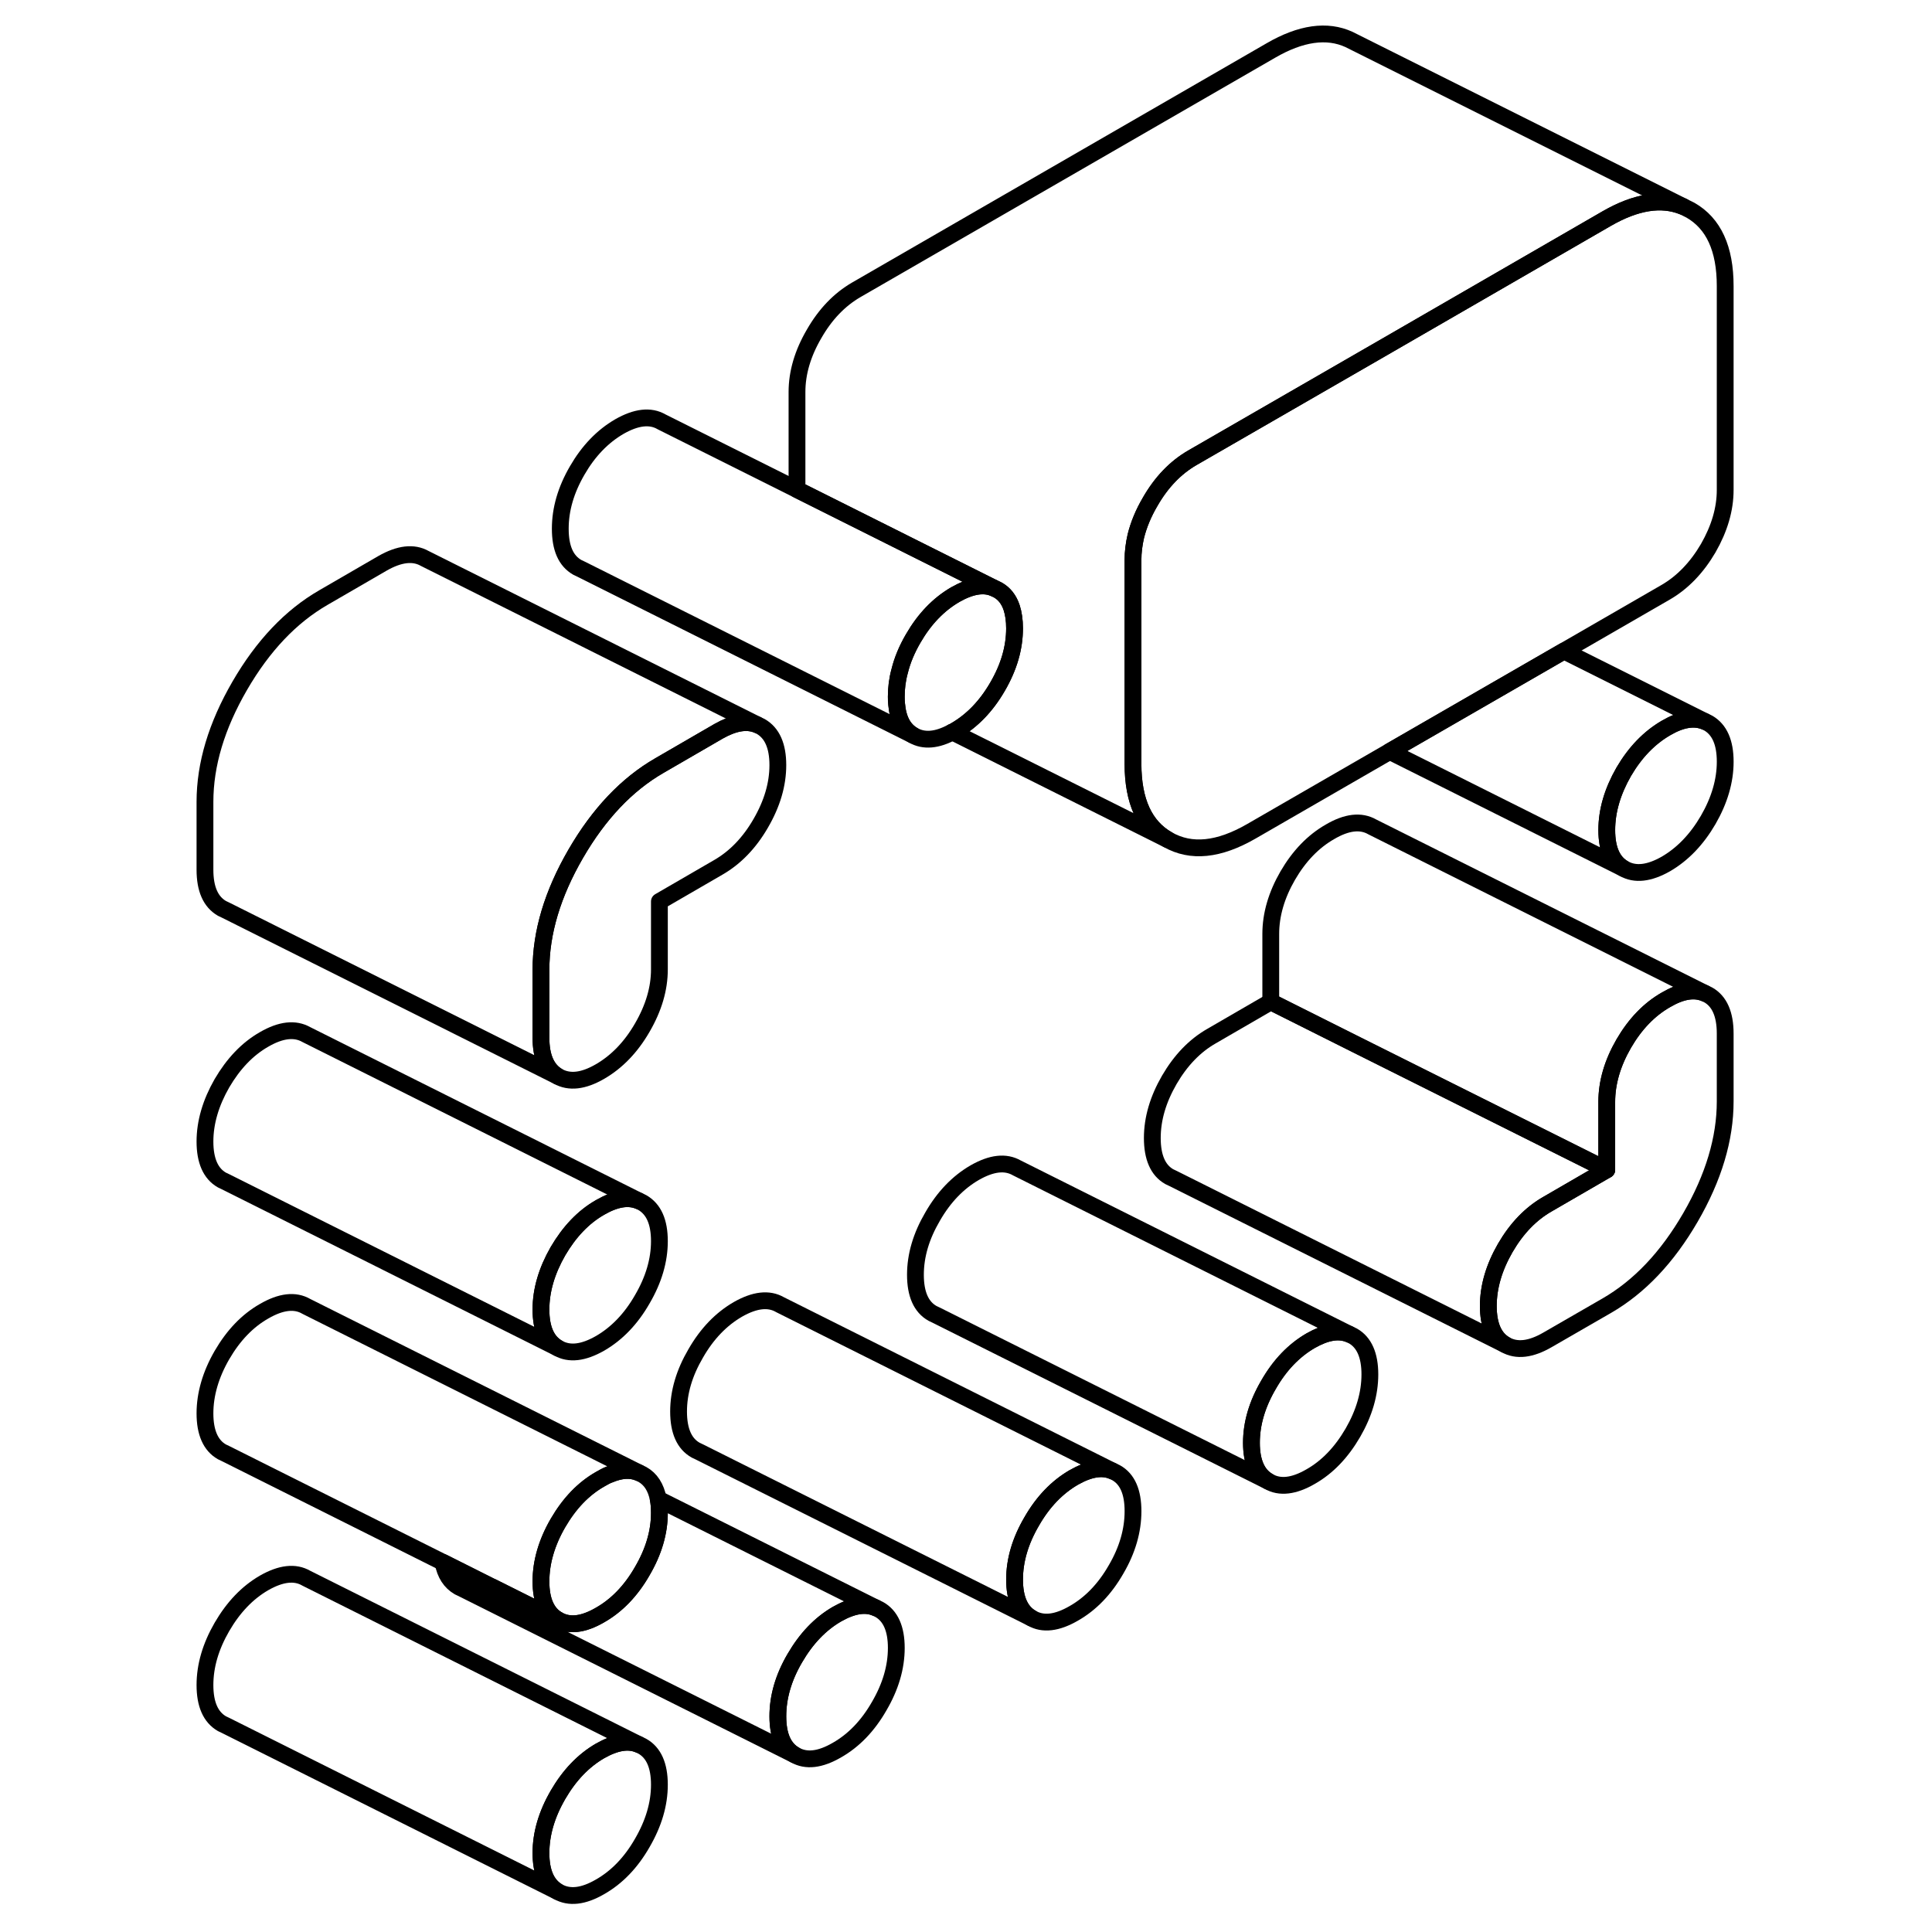 <svg width="24" height="24" viewBox="0 0 96 115" fill="none" xmlns="http://www.w3.org/2000/svg" stroke-width="1px" stroke-linecap="round" stroke-linejoin="round">
    <path d="M29.75 73.88C29.75 75.02 29.41 76.18 28.73 77.34C28.06 78.51 27.22 79.38 26.22 79.96C25.22 80.53 24.39 80.63 23.71 80.24C23.04 79.86 22.7 79.09 22.7 77.95C22.7 76.81 23.04 75.65 23.71 74.48C24.39 73.32 25.22 72.44 26.22 71.87C27.12 71.35 27.89 71.22 28.52 71.48L28.73 71.58C29.41 71.97 29.75 72.73 29.75 73.88Z" stroke="currentColor" stroke-linejoin="round"/>
    <path d="M93.191 45.34C93.191 46.48 92.851 47.64 92.181 48.8C91.501 49.97 90.661 50.84 89.671 51.42C88.671 51.99 87.831 52.09 87.151 51.7C86.481 51.32 86.141 50.55 86.141 49.41C86.141 48.27 86.481 47.11 87.151 45.94C87.831 44.78 88.671 43.91 89.671 43.33C90.561 42.81 91.331 42.68 91.971 42.94L92.181 43.04C92.851 43.43 93.191 44.19 93.191 45.34Z" stroke="currentColor" stroke-linejoin="round"/>
    <path d="M93.19 61.52V65.56C93.19 67.78 92.5 70.09 91.12 72.47C89.74 74.85 88.08 76.6 86.14 77.72L82.62 79.75C81.62 80.33 80.78 80.43 80.1 80.04C79.43 79.66 79.09 78.89 79.09 77.74C79.09 76.59 79.43 75.44 80.1 74.28C80.78 73.11 81.62 72.24 82.62 71.67L86.14 69.63V65.59C86.14 64.44 86.48 63.28 87.15 62.12C87.83 60.95 88.67 60.08 89.67 59.51C90.56 58.99 91.33 58.85 91.97 59.12L92.18 59.22C92.85 59.6 93.19 60.37 93.19 61.52Z" stroke="currentColor" stroke-linejoin="round"/>
    <path d="M72.04 81.81C72.04 82.96 71.7 84.12 71.03 85.28C70.35 86.45 69.52 87.32 68.52 87.89C67.52 88.47 66.68 88.57 66.01 88.18C65.33 87.8 64.99 87.03 64.99 85.88C64.99 84.73 65.33 83.58 66.01 82.42C66.68 81.25 67.52 80.38 68.52 79.8C69.42 79.29 70.18 79.15 70.82 79.42L71.03 79.52C71.7 79.9 72.04 80.67 72.04 81.81Z" stroke="currentColor" stroke-linejoin="round"/>
    <path d="M43.851 98.09C43.851 99.24 43.511 100.4 42.831 101.56C42.161 102.73 41.321 103.6 40.321 104.17C39.321 104.75 38.491 104.85 37.811 104.46C37.131 104.07 36.801 103.31 36.801 102.16C36.801 101.01 37.131 99.86 37.811 98.7C38.491 97.53 39.321 96.66 40.321 96.08C41.221 95.57 41.991 95.43 42.621 95.7L42.831 95.8C43.511 96.18 43.851 96.95 43.851 98.09Z" stroke="currentColor" stroke-linejoin="round"/>
    <path d="M57.941 89.95C57.941 91.1 57.611 92.26 56.931 93.42C56.261 94.59 55.421 95.46 54.421 96.03C53.421 96.61 52.581 96.71 51.911 96.32C51.231 95.94 50.891 95.17 50.891 94.02C50.891 92.87 51.231 91.72 51.911 90.56C52.581 89.39 53.421 88.52 54.421 87.94C55.321 87.43 56.091 87.29 56.721 87.56L56.931 87.66C57.611 88.04 57.941 88.81 57.941 89.95Z" stroke="currentColor" stroke-linejoin="round"/>
    <path d="M70.82 79.42C70.18 79.15 69.42 79.29 68.52 79.8C67.52 80.38 66.68 81.25 66.01 82.42C65.33 83.58 64.99 84.74 64.99 85.88C64.99 87.02 65.33 87.8 66.01 88.18L46.22 78.28L46.01 78.18C45.33 77.8 44.99 77.03 44.99 75.88C44.99 74.73 45.33 73.58 46.01 72.42C46.68 71.25 47.52 70.38 48.52 69.8C49.52 69.23 50.35 69.13 51.03 69.52L70.82 79.42Z" stroke="currentColor" stroke-linejoin="round"/>
    <path d="M29.75 106.23C29.75 107.38 29.41 108.53 28.73 109.7C28.06 110.87 27.22 111.74 26.22 112.31C25.22 112.89 24.39 112.98 23.71 112.6C23.04 112.21 22.7 111.45 22.7 110.3C22.7 109.15 23.04 108 23.71 106.84C24.39 105.67 25.22 104.8 26.22 104.22C27.12 103.71 27.89 103.57 28.52 103.84L28.73 103.94C29.41 104.32 29.75 105.09 29.75 106.23Z" stroke="currentColor" stroke-linejoin="round"/>
    <path d="M56.721 87.56C56.091 87.29 55.321 87.43 54.421 87.94C53.421 88.52 52.581 89.39 51.911 90.56C51.231 91.72 50.891 92.88 50.891 94.02C50.891 95.16 51.231 95.94 51.911 96.32L32.121 86.42L31.911 86.32C31.231 85.94 30.891 85.17 30.891 84.02C30.891 82.87 31.231 81.72 31.911 80.56C32.581 79.39 33.421 78.52 34.421 77.94C35.421 77.37 36.261 77.27 36.931 77.66L56.721 87.56Z" stroke="currentColor" stroke-linejoin="round"/>
    <path d="M36.8 45.54C36.8 46.69 36.46 47.84 35.78 49.01C35.11 50.17 34.27 51.04 33.27 51.62L29.75 53.66V57.7C29.75 58.85 29.41 60 28.73 61.17C28.06 62.33 27.22 63.2 26.22 63.78C25.22 64.36 24.39 64.45 23.71 64.07C23.04 63.68 22.7 62.92 22.7 61.77V57.73C22.7 55.5 23.39 53.2 24.77 50.82C26.15 48.44 27.81 46.69 29.75 45.57L33.27 43.53C34.17 43.02 34.94 42.88 35.57 43.14L35.78 43.24C36.46 43.63 36.8 44.4 36.8 45.54Z" stroke="currentColor" stroke-linejoin="round"/>
    <path d="M93.19 17.03V29.16C93.19 30.31 92.85 31.46 92.18 32.63C91.5 33.79 90.66 34.66 89.67 35.24L83.59 38.75L73.221 44.73L64.99 49.48C63.05 50.6 61.401 50.77 60.011 49.98C58.63 49.2 57.94 47.69 57.94 45.47V33.33C57.94 32.86 58 32.39 58.11 31.91C58.28 31.23 58.56 30.55 58.96 29.87C59.63 28.7 60.471 27.83 61.471 27.25L73.02 20.59L86.14 13.01C87.88 12.01 89.39 11.77 90.68 12.29L91.12 12.51C92.5 13.3 93.19 14.8 93.19 17.03Z" stroke="currentColor" stroke-linejoin="round"/>
    <path d="M90.68 12.29C89.39 11.77 87.88 12.01 86.14 13.01L73.02 20.59L61.471 27.25C60.471 27.83 59.63 28.7 58.96 29.87C58.56 30.55 58.28 31.23 58.11 31.91C58 32.39 57.94 32.86 57.94 33.33V45.47C57.94 47.69 58.63 49.2 60.011 49.98L47.19 43.57C47.25 43.55 47.31 43.52 47.37 43.48C48.37 42.9 49.21 42.03 49.88 40.87C50.56 39.7 50.89 38.55 50.89 37.4C50.89 36.93 50.831 36.52 50.721 36.18C50.56 35.69 50.28 35.33 49.88 35.11L49.67 35.01L37.94 29.14V23.33C37.94 22.19 38.28 21.03 38.96 19.87C39.63 18.7 40.471 17.83 41.471 17.25L66.14 3.01C67.93 1.97 69.49 1.75 70.8 2.35L71.12 2.51L90.68 12.29Z" stroke="currentColor" stroke-linejoin="round"/>
    <path d="M91.971 42.94C91.331 42.68 90.561 42.81 89.671 43.33C88.671 43.91 87.831 44.78 87.151 45.94C86.481 47.11 86.141 48.26 86.141 49.41C86.141 50.56 86.481 51.32 87.151 51.7L73.221 44.73L83.591 38.75L91.971 42.94Z" stroke="currentColor" stroke-linejoin="round"/>
    <path d="M91.971 59.12C91.331 58.85 90.561 58.99 89.671 59.51C88.671 60.08 87.831 60.95 87.151 62.12C86.481 63.28 86.141 64.44 86.141 65.59V69.63L71.271 62.2L66.141 59.63V55.59C66.141 54.44 66.481 53.28 67.151 52.12C67.831 50.95 68.671 50.08 69.671 49.51C70.661 48.93 71.501 48.83 72.181 49.22L91.971 59.12Z" stroke="currentColor" stroke-linejoin="round"/>
    <path d="M86.14 69.63L82.62 71.67C81.62 72.24 80.78 73.11 80.1 74.28C79.43 75.44 79.09 76.6 79.09 77.74C79.09 78.88 79.43 79.66 80.1 80.04L60.31 70.14L60.1 70.04C59.43 69.66 59.09 68.89 59.09 67.74C59.09 66.59 59.43 65.44 60.1 64.28C60.78 63.11 61.62 62.24 62.62 61.67L66.14 59.63L71.27 62.2L86.14 69.63Z" stroke="currentColor" stroke-linejoin="round"/>
    <path d="M29.75 90.06C29.75 91.2 29.41 92.36 28.73 93.52C28.06 94.69 27.22 95.56 26.22 96.13C25.22 96.71 24.39 96.81 23.71 96.42C23.04 96.04 22.7 95.27 22.7 94.13C22.7 92.99 23.04 91.82 23.71 90.66C24.39 89.49 25.22 88.62 26.22 88.05C26.41 87.94 26.59 87.84 26.77 87.77H26.78C27.44 87.49 28.03 87.45 28.52 87.66L28.73 87.76C29.23 88.04 29.54 88.52 29.68 89.22C29.73 89.48 29.75 89.75 29.75 90.06Z" stroke="currentColor" stroke-linejoin="round"/>
    <path d="M42.62 95.7C41.99 95.43 41.22 95.57 40.32 96.08C39.32 96.66 38.49 97.53 37.81 98.7C37.13 99.86 36.8 101.02 36.8 102.16C36.8 103.3 37.13 104.07 37.81 104.46L18.02 94.56L17.81 94.46C17.31 94.17 17 93.69 16.87 93L19.76 94.45H19.77L23.71 96.42C24.39 96.81 25.22 96.71 26.22 96.13C27.22 95.56 28.06 94.69 28.73 93.52C29.41 92.36 29.75 91.2 29.75 90.06C29.75 89.75 29.73 89.48 29.68 89.23L42.62 95.7Z" stroke="currentColor" stroke-linejoin="round"/>
    <path d="M28.52 103.84C27.89 103.57 27.12 103.71 26.22 104.22C25.22 104.8 24.39 105.67 23.71 106.84C23.04 108 22.7 109.16 22.7 110.3C22.7 111.44 23.04 112.21 23.71 112.6L3.92 102.7L3.71 102.6C3.04 102.21 2.7 101.45 2.7 100.3C2.7 99.15 3.04 98 3.71 96.84C4.39 95.67 5.22 94.8 6.22 94.22C7.22 93.65 8.06 93.55 8.73 93.94L28.52 103.84Z" stroke="currentColor" stroke-linejoin="round"/>
    <path d="M28.52 87.66C28.03 87.45 27.44 87.49 26.78 87.77H26.77C26.59 87.84 26.41 87.94 26.22 88.05C25.22 88.62 24.39 89.49 23.71 90.66C23.04 91.82 22.7 92.98 22.7 94.13C22.7 95.28 23.04 96.04 23.71 96.42L19.77 94.45H19.76L16.87 93L3.92 86.52L3.71 86.42C3.04 86.04 2.7 85.27 2.7 84.13C2.7 82.99 3.04 81.82 3.71 80.66C4.39 79.49 5.22 78.62 6.22 78.05C7.22 77.47 8.06 77.37 8.73 77.76L28.52 87.66Z" stroke="currentColor" stroke-linejoin="round"/>
    <path d="M28.52 71.48C27.89 71.22 27.12 71.35 26.22 71.87C25.22 72.44 24.39 73.32 23.71 74.48C23.04 75.65 22.7 76.8 22.7 77.95C22.7 79.1 23.04 79.86 23.71 80.24L3.92 70.34L3.71 70.24C3.04 69.86 2.7 69.09 2.7 67.95C2.7 66.81 3.04 65.65 3.71 64.48C4.39 63.32 5.22 62.44 6.22 61.87C7.22 61.29 8.06 61.2 8.73 61.58L28.52 71.48Z" stroke="currentColor" stroke-linejoin="round"/>
    <path d="M35.57 43.14C34.94 42.88 34.17 43.02 33.27 43.53L29.75 45.57C27.81 46.69 26.15 48.44 24.77 50.82C23.39 53.2 22.7 55.5 22.7 57.73V61.77C22.7 62.92 23.04 63.68 23.71 64.07L3.92 54.17L3.71 54.07C3.04 53.68 2.7 52.92 2.7 51.77V47.73C2.7 45.5 3.39 43.2 4.77 40.82C6.15 38.44 7.81 36.69 9.75 35.57L13.27 33.53C14.27 32.96 15.11 32.86 15.78 33.24L35.57 43.14Z" stroke="currentColor" stroke-linejoin="round"/>
    <path d="M50.89 37.4C50.89 38.55 50.56 39.7 49.88 40.87C49.21 42.03 48.37 42.9 47.37 43.48C47.31 43.52 47.25 43.55 47.19 43.57C46.27 44.07 45.49 44.13 44.86 43.77C44.27 43.43 43.95 42.82 43.87 41.91C43.86 41.77 43.85 41.63 43.85 41.47C43.85 40.97 43.91 40.46 44.05 39.95C44.21 39.3 44.48 38.65 44.86 38C45.53 36.84 46.37 35.97 47.37 35.39C48.27 34.88 49.04 34.74 49.67 35.01L49.88 35.11C50.28 35.33 50.56 35.69 50.72 36.18C50.83 36.52 50.89 36.93 50.89 37.4Z" stroke="currentColor" stroke-linejoin="round"/>
    <path d="M49.67 35.01C49.04 34.74 48.27 34.88 47.37 35.39C46.37 35.97 45.53 36.84 44.86 38C44.48 38.65 44.21 39.3 44.05 39.95C43.91 40.46 43.85 40.97 43.85 41.47C43.85 41.63 43.85 41.77 43.87 41.91C43.95 42.82 44.27 43.43 44.86 43.77L25.07 33.87L24.86 33.77C24.18 33.38 23.85 32.62 23.85 31.47C23.85 30.32 24.18 29.17 24.86 28C25.53 26.84 26.37 25.97 27.37 25.39C28.37 24.82 29.21 24.72 29.88 25.11L37.94 29.14L49.67 35.01Z" stroke="currentColor" stroke-linejoin="round"/>
</svg>